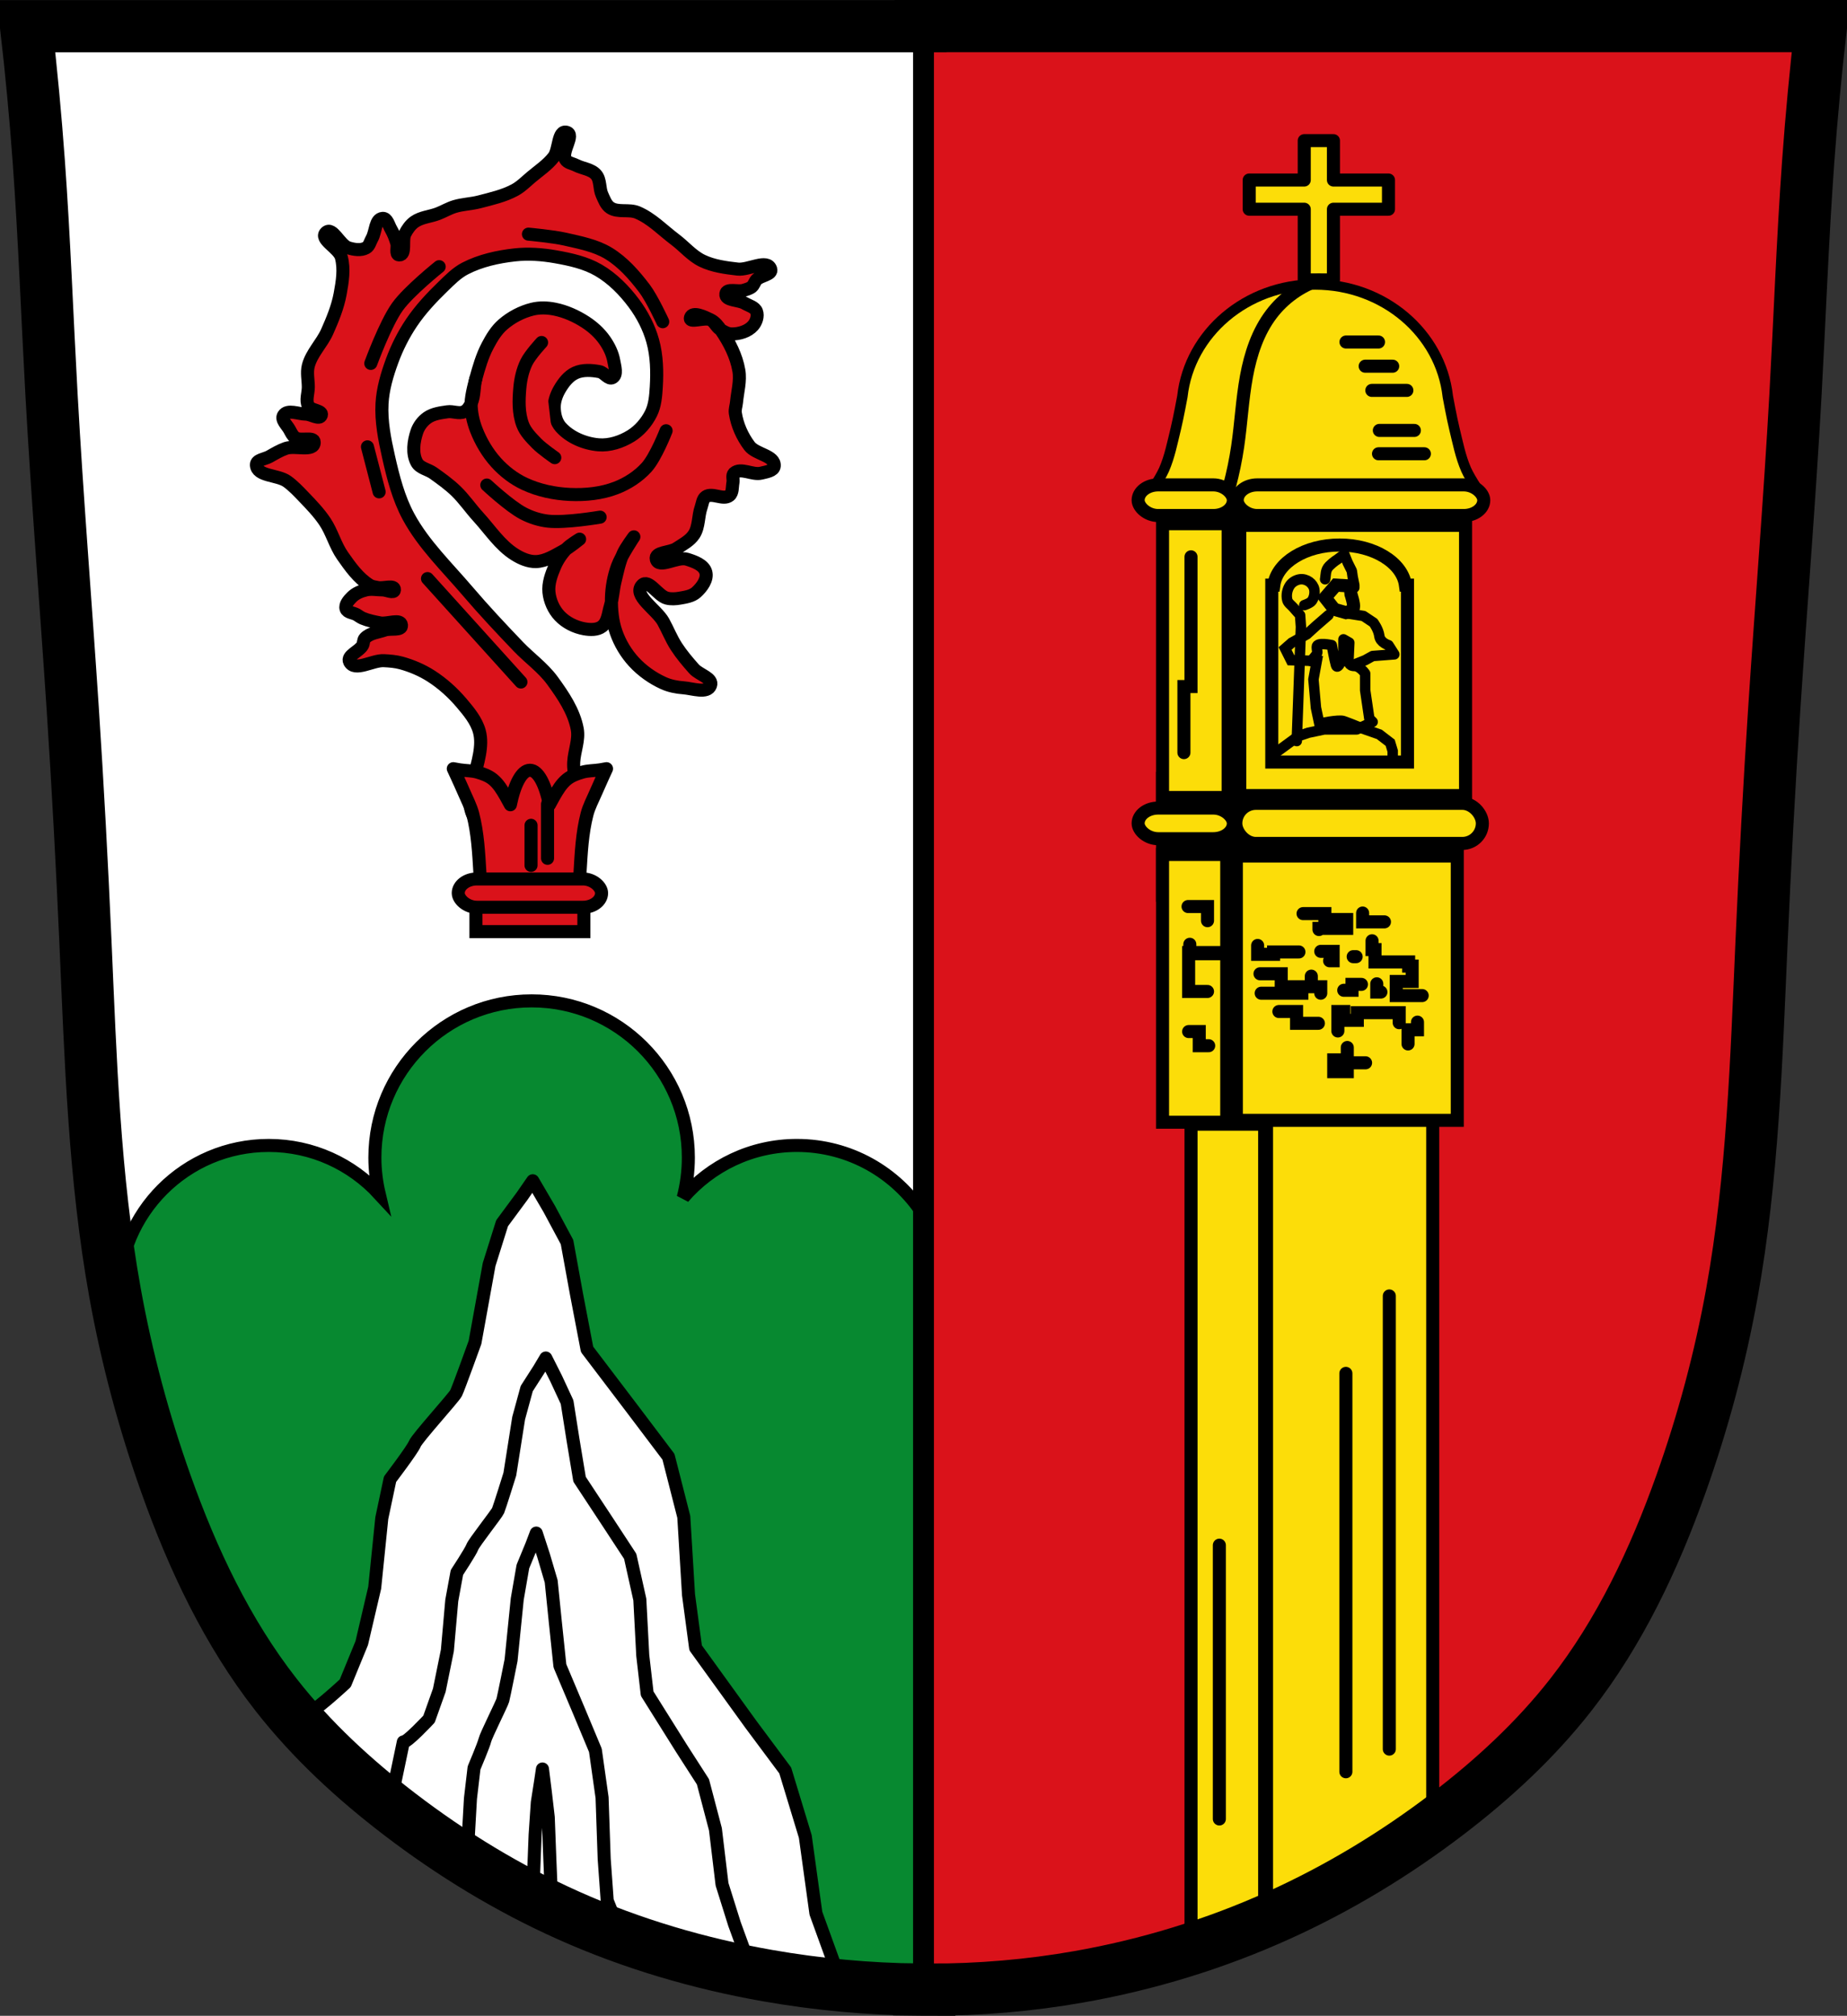 <?xml version="1.0" encoding="UTF-8" standalone="no"?>
<!-- Created with Inkscape (http://www.inkscape.org/) -->

<svg
   xmlns:dc="http://purl.org/dc/elements/1.1/"
   xmlns:cc="http://creativecommons.org/ns#"
   xmlns:rdf="http://www.w3.org/1999/02/22-rdf-syntax-ns#"
   xmlns:svg="http://www.w3.org/2000/svg"
   xmlns="http://www.w3.org/2000/svg"
   xmlns:sodipodi="http://sodipodi.sourceforge.net/DTD/sodipodi-0.dtd"
   xmlns:inkscape="http://www.inkscape.org/namespaces/inkscape"
   width="707.777"
   height="772.541"
   id="svg7955"
   version="1.1"
   inkscape:version="0.92.5 (2060ec1f9f, 2020-04-08)"
   sodipodi:docname="Wappen_Böhmfeld.svg">
  <rect width="100%" height="100%" fill="#333333" stroke="none"/>
  <defs
     id="defs7957">
    <inkscape:path-effect
       effect="spiro"
       id="path-effect2813"
       is_visible="true" />
    <inkscape:path-effect
       effect="spiro"
       id="path-effect2792"
       is_visible="true" />
    <inkscape:path-effect
       is_visible="true"
       id="path-effect3875"
       effect="spiro" />
    <inkscape:path-effect
       is_visible="true"
       id="path-effect3875-7"
       effect="spiro" />
    <inkscape:path-effect
       is_visible="true"
       id="path-effect3904"
       effect="spiro" />
  </defs>
  <sodipodi:namedview
     id="base"
     pagecolor="#ffffff"
     bordercolor="#666666"
     borderopacity="1.0"
     inkscape:pageopacity="0.0"
     inkscape:pageshadow="2"
     inkscape:zoom="1.026481"
     inkscape:cx="380.67923"
     inkscape:cy="386.27029"
     inkscape:document-units="px"
     inkscape:current-layer="layer1"
     showgrid="false"
     inkscape:window-width="1920"
     inkscape:window-height="1046"
     inkscape:window-x="-11"
     inkscape:window-y="-11"
     inkscape:window-maximized="1"
     inkscape:snap-midpoints="true"
     inkscape:snap-smooth-nodes="true"
     inkscape:object-nodes="true"
     fit-margin-top="0"
     fit-margin-left="0"
     fit-margin-right="0"
     fit-margin-bottom="0"
     inkscape:snap-nodes="true"
     inkscape:object-paths="true" />
  <g
     inkscape:label="Ebene 1"
     inkscape:groupmode="layer"
     id="layer1"
     transform="translate(-18.159,-82.148)">
    <path
       style="fill:#da121a;stroke:#000000;stroke-width:1px;stroke-linecap:butt;stroke-linejoin:miter;stroke-opacity:1;fill-opacity:1"
       d="m 28.976,91.124 685.212,2.679 -13.396,255.866 -10.047,170.801 -18.085,111.188 -30.141,72.339 -46.217,57.603 -77.028,52.245 -83.726,27.462 -81.716,4.019 L 274.794,828.581 213.172,803.798 153.56,763.61 108.013,712.035 77.871,632.998 56.438,531.857 49.74,416.65 37.683,204.321 z"
       id="path3067"
       inkscape:connector-curvature="0" />
    <path
       style="fill:none;stroke:#000000;stroke-width:5;stroke-linecap:butt;stroke-linejoin:miter;stroke-opacity:1;stroke-miterlimit:4;stroke-dasharray:none"
       d="m 463.65,377.917 v 49.832"
       id="path2765"
       inkscape:connector-curvature="0" />
    <path
       style="fill:#ffffff;stroke:#000000;stroke-width:1px;stroke-linecap:butt;stroke-linejoin:miter;stroke-opacity:1"
       d="m 372.356,97.57 -0.904,744.261 -44.751,-2.26 -11.527,-1.017 -50.288,-9.719 L 220.815,809.059 188.382,790.752 163.52,770.863 143.97,755.494 123.516,732.554 95.83,685.543 81.478,659.438 77.522,639.662 66.787,596.72 58.085,555.02 49.949,493.658 47.689,406.869 44.186,344.263 42.151,311.83 40.117,275.555 34.806,190.913 31.19,115.086 26.783,91.129 z"
       id="path88669"
       inkscape:connector-curvature="0" />
    <path
       style="fill:#078930;fill-opacity:1;stroke:#000000;stroke-width:5;stroke-linecap:round;stroke-miterlimit:4;stroke-opacity:1;stroke-dasharray:none"
       d="m 221.875,465.719 c -33.172,0 -60.062,26.89 -60.062,60.062 0,4.794 0.595,9.468 1.656,13.938 C 152.953,528.294 137.878,521.125 121.125,521.125 c -31.783,0 -57.562,25.748 -57.562,57.531 0,1.434 0.053,2.843 0.156,4.25 l 5.188,20 c 1.113,2.388 2.397,4.678 3.812,6.875 -0.483,0.373 -1.032,0.776 -1.688,1.281 l 3.094,11.875 19,60.125 35.25,53.781 33.906,34.344 43.844,31.219 22.156,11.281 54.688,18.531 63.75,14.031 24.688,-1.719 0.812,-194.906 0.156,-43.469 -0.531,-58.75 C 361.593,531.594 343.786,521.125 323.531,521.125 c -17.412,0 -33.011,7.746 -43.562,19.969 1.283,-4.884 1.969,-10.026 1.969,-15.312 0,-33.172 -26.89,-60.062 -60.062,-60.062 z m 190.406,376.469 -2.625,0.25 2.594,-0.125 c 0.014,-0.041 0.017,-0.084 0.031,-0.125 z"
       id="path91476"
       inkscape:connector-curvature="0" />
    <path
       style="fill:none;stroke:#000000;stroke-width:8;stroke-linecap:butt;stroke-linejoin:miter;stroke-miterlimit:4;stroke-opacity:1;stroke-dasharray:none"
       d="m 372.047,87.843 0,755.259"
       id="path3069"
       inkscape:connector-curvature="0" />
    <path
       style="fill:#ffffff;fill-opacity:1;stroke:#000000;stroke-width:5;stroke-linecap:round;stroke-linejoin:round;stroke-miterlimit:4;stroke-opacity:1;stroke-dasharray:none"
       d="m 222.312,534.656 -4.062,5.875 -7.688,10.406 -4.969,15.812 -5.406,29.844 c 0,0 -6.346,17.629 -7.25,19.438 -0.904,1.808 -14.908,17.177 -15.812,19.438 -0.904,2.26 -9.5,13.562 -9.5,13.562 l -3.156,14.906 -2.719,26.656 -4.969,21.25 -6.312,15.375 c 0,0 -13.584,12.671 -15.844,12.219 l -0.844,3.469 6.656,7.75 46.188,38.062 48.031,29 60.719,18.094 44.625,4.344 -1.5,-3.562 -7.688,-21.219 -4.062,-29.406 -7.688,-25.312 -13.125,-17.625 -21.219,-29.375 L 282,693.312 l -1.812,-29.844 -5.875,-23.031 -14,-18.531 -17.188,-22.625 -4.062,-21.219 -3.625,-19.906 L 228.656,545.5 222.312,534.656 z"
       id="path91517"
       inkscape:connector-curvature="0" />
    <path
       style="fill:#ffffff;fill-opacity:1;stroke:#000000;stroke-width:5;stroke-linecap:round;stroke-linejoin:round;stroke-miterlimit:4;stroke-opacity:1;stroke-dasharray:none"
       d="m 227.312,602.594 -2.531,4.25 -4.781,7.469 -3.094,11.344 -3.375,21.438 c 0,0 -3.937,12.67 -4.5,13.969 -0.563,1.299 -9.312,12.345 -9.875,13.969 -0.563,1.624 -5.906,9.75 -5.906,9.75 l -1.969,10.719 -1.688,19.156 -3.094,15.25 -3.938,11.062 c 0,0 -8.437,9.075 -9.844,8.75 l -3.938,18.844 c 0,0 -0.238,2.685 -0.438,5.094 l 18.281,15.062 48.031,29 60.719,18.094 10.562,1.031 -6.312,-17.312 -4.781,-15.25 L 292.312,783.188 287.531,765 279.375,752.312 l -13.219,-21.094 -1.688,-14.625 -1.125,-21.438 -3.688,-16.562 -8.719,-13.312 -10.688,-16.219 -2.531,-15.281 -2.25,-14.281 -4.219,-9.094 -3.938,-7.812 z"
       id="path91517-2"
       inkscape:connector-curvature="0" />
    <path
       style="fill:#ffffff;fill-opacity:1;stroke:#000000;stroke-width:5;stroke-linecap:round;stroke-linejoin:round;stroke-miterlimit:4;stroke-opacity:1;stroke-dasharray:none"
       d="m 223.656,669.688 -1.75,4.625 -3.375,8.188 -2.156,12.438 -2.375,23.469 c 0,0 -2.762,13.889 -3.156,15.312 -0.394,1.423 -6.481,13.534 -6.875,15.312 -0.394,1.779 -4.156,10.656 -4.156,10.656 l -1.375,11.75 -1.188,20.969 -0.312,2.531 37.719,22.781 21.656,6.438 -5.469,-13.594 -1.156,-16 -0.812,-23.5 -2.562,-18.125 -6.094,-14.594 -7.5,-17.781 -1.75,-16.719 -1.594,-15.656 -2.938,-9.969 -2.781,-8.531 z"
       id="path91517-2-0"
       inkscape:connector-curvature="0" />
    <path
       style="fill:#ffffff;fill-opacity:1;stroke:#000000;stroke-width:5;stroke-linecap:round;stroke-linejoin:round;stroke-miterlimit:4;stroke-opacity:1;stroke-dasharray:none"
       d="m 226.031,760.094 -0.688,4.625 -1.281,8.188 -0.844,12.438 -0.906,23.469 c 0,0 -0.107,1.14 -0.125,1.375 l 8,4.844 -0.656,-4.062 -0.688,-16.719 -0.594,-15.656 -1.156,-9.969 -1.062,-8.531 z"
       id="path91517-2-0-5"
       inkscape:connector-curvature="0" />
    <path
       style="fill:#da121a;fill-opacity:1;stroke:#000000;stroke-width:5;stroke-linecap:round;stroke-linejoin:round;stroke-miterlimit:4;stroke-dasharray:none;stroke-opacity:1"
       d="m 200.947,396.817 c -7.715,-8.467 3.917,-23.302 0.904,-34.354 -1.122,-4.114 -4.025,-7.594 -6.78,-10.849 -3.38,-3.992 -7.347,-7.577 -11.753,-10.397 -3.466,-2.219 -7.338,-3.861 -11.301,-4.972 -2.195,-0.616 -4.503,-0.792 -6.78,-0.904 -4.367,-0.214 -11.13,4.351 -13.109,0.452 -1.214,-2.392 3.701,-3.966 4.972,-6.328 0.452,-0.839 0.254,-2.016 0.904,-2.712 1.89,-2.025 5.068,-2.255 7.684,-3.164 2.072,-0.72 6.512,0.378 6.328,-1.808 -0.228,-2.719 -5.455,-0.4 -8.136,-0.904 -2.299,-0.432 -4.626,-0.896 -6.78,-1.808 -0.809,-0.343 -1.499,-0.917 -2.26,-1.356 -1.343,-0.776 -3.61,-0.778 -4.068,-2.26 -0.498,-1.609 1.069,-3.329 2.26,-4.52 1.429,-1.429 3.457,-2.248 5.424,-2.712 2.053,-0.485 4.219,0 6.328,0 1.507,0 4.413,1.503 4.52,0 0.151,-2.126 -4.244,-0.46 -6.328,-0.904 -1.073,-0.229 -2.231,-0.328 -3.164,-0.904 -4.357,-2.687 -7.462,-7.107 -10.397,-11.301 -2.82,-4.031 -4.031,-9.029 -6.78,-13.109 -2.329,-3.456 -5.249,-6.488 -8.136,-9.493 -1.995,-2.076 -3.987,-4.201 -6.328,-5.876 -3.618,-2.589 -11.591,-1.882 -11.753,-6.328 -0.072,-1.963 3.263,-2.196 4.972,-3.164 2.052,-1.162 4.101,-2.39 6.328,-3.164 3.489,-1.213 10.776,1.433 10.849,-2.26 0.049,-2.485 -5.178,-0.41 -7.232,-1.808 -1.071,-0.729 -1.63,-2.031 -2.26,-3.164 -0.952,-1.712 -3.304,-3.767 -2.26,-5.424 1.527,-2.426 5.722,-0.487 8.588,-0.452 1.964,0.024 5.198,2.296 5.876,0.452 0.708,-1.923 -4.042,-1.79 -4.972,-3.616 -1.094,-2.148 0,-4.822 0,-7.232 0,-2.712 -0.676,-5.51 0,-8.136 1.245,-4.833 5.208,-8.547 7.232,-13.109 2.068,-4.66 4.051,-9.45 4.972,-14.465 0.844,-4.596 1.658,-9.498 0.452,-14.013 -0.96,-3.595 -8.567,-6.922 -5.876,-9.493 2.508,-2.396 5.275,4.851 8.588,5.876 2.159,0.668 4.804,1.096 6.78,0 1.243,-0.689 1.55,-2.385 2.26,-3.616 1.447,-2.511 1.181,-7.432 4.068,-7.684 1.711,-0.149 2.299,2.584 3.164,4.068 0.987,1.692 1.689,3.551 2.26,5.424 0.448,1.47 -0.632,4.464 0.904,4.52 2.813,0.103 0.978,-5.63 2.26,-8.136 0.879,-1.718 2.042,-3.405 3.616,-4.52 2.605,-1.846 6.065,-2.007 9.041,-3.164 2.139,-0.832 4.134,-2.041 6.328,-2.712 3.08,-0.941 6.376,-0.996 9.493,-1.808 4.611,-1.202 9.365,-2.262 13.561,-4.52 2.362,-1.272 4.273,-3.248 6.328,-4.972 2.943,-2.469 6.228,-4.654 8.588,-7.684 2.195,-2.818 1.523,-10.421 4.972,-9.493 3.35,0.902 -2.146,7.369 -0.452,10.397 0.757,1.354 2.688,1.553 4.068,2.26 2.519,1.291 5.842,1.467 7.684,3.616 1.737,2.027 1.156,5.254 2.26,7.684 0.813,1.789 1.53,3.882 3.164,4.972 2.927,1.952 7.154,0.446 10.397,1.808 5.474,2.3 9.715,6.833 14.465,10.397 3.52,2.641 6.428,6.236 10.397,8.136 4.186,2.005 8.95,2.633 13.561,3.164 4.191,0.482 11.323,-4.002 12.657,0 0.715,2.144 -3.871,2.426 -5.424,4.068 -0.747,0.789 -0.973,2.017 -1.808,2.712 -0.882,0.734 -2.068,1.016 -3.164,1.356 -2.201,0.684 -6.474,-0.928 -6.78,1.356 -0.358,2.672 4.917,2.237 7.232,3.616 1.58,0.941 3.877,1.441 4.52,3.164 0.652,1.746 -0.124,4.026 -1.356,5.424 -1.924,2.183 -5.226,3.178 -8.136,3.164 -1.623,-0.008 -3.165,-0.915 -4.52,-1.808 -1.423,-0.938 -2.082,-2.873 -3.616,-3.616 -2.321,-1.125 -8.503,1.542 -7.684,-0.904 0.819,-2.446 5.363,-0.221 7.684,0.904 1.726,0.836 2.985,2.486 4.068,4.068 3.164,4.62 5.829,9.851 6.78,15.369 0.693,4.02 -0.528,8.143 -0.904,12.205 -0.126,1.359 -0.652,2.719 -0.452,4.068 0.673,4.54 2.655,8.996 5.424,12.657 2.456,3.247 9.861,3.63 9.493,7.684 -0.171,1.88 -3.143,2.246 -4.972,2.712 -3.358,0.856 -7.799,-2.293 -10.397,0 -0.911,0.804 -0.216,2.425 -0.452,3.616 -0.333,1.685 -0.017,3.896 -1.356,4.972 -2.351,1.891 -6.552,-1.255 -9.041,0.452 -1.224,0.839 -1.318,2.668 -1.808,4.068 -1.183,3.38 -0.763,7.392 -2.712,10.397 -1.576,2.428 -4.361,3.836 -6.78,5.424 -2.423,1.59 -8.383,1.255 -7.684,4.068 0.944,3.802 8.011,-1.162 11.753,0 2.794,0.868 6.468,2.148 7.232,4.972 0.74,2.733 -1.52,5.782 -3.616,7.684 -1.659,1.505 -4.121,1.878 -6.328,2.26 -1.633,0.283 -3.363,0.396 -4.972,0 -3.469,-0.853 -7.022,-7.552 -9.493,-4.972 -3.735,3.902 5.527,9.284 8.136,14.013 1.726,3.127 3.029,6.496 4.972,9.493 1.985,3.06 4.357,5.863 6.78,8.588 1.982,2.229 7.349,3.525 6.328,6.328 -1.191,3.269 -6.927,1.155 -10.397,0.904 -2.625,-0.19 -5.29,-0.717 -7.684,-1.808 -4.224,-1.925 -8.159,-4.72 -11.301,-8.136 -2.974,-3.233 -5.321,-7.157 -6.78,-11.301 -1.466,-4.16 -1.91,-8.699 -1.808,-13.109 0.095,-4.136 0.854,-8.314 2.26,-12.205 1.467,-4.06 6.328,-11.301 6.328,-11.301 0,0 -3.028,4.046 -4.068,6.328 -1.562,3.428 -2.283,7.186 -3.164,10.849 -0.753,3.132 -0.889,6.405 -1.808,9.493 -0.791,2.655 -0.97,5.994 -3.164,7.684 -1.806,1.391 -4.535,1.301 -6.78,0.904 -3.517,-0.622 -7.043,-2.372 -9.493,-4.972 -2.266,-2.405 -3.739,-5.752 -4.068,-9.041 -0.338,-3.383 0.918,-6.821 2.26,-9.945 1.072,-2.496 2.639,-4.821 4.52,-6.78 1.419,-1.478 4.972,-3.616 4.972,-3.616 0,0 -4.049,3.285 -6.328,4.52 -3.272,1.773 -6.676,3.973 -10.397,4.068 -2.858,0.073 -5.717,-1.19 -8.136,-2.712 -5.682,-3.574 -9.482,-9.512 -14.013,-14.465 -2.956,-3.232 -5.424,-6.916 -8.588,-9.945 -2.635,-2.522 -5.62,-4.662 -8.588,-6.78 -2.041,-1.457 -5.127,-1.867 -6.328,-4.068 -1.877,-3.438 -1.239,-8.036 0,-11.753 0.715,-2.144 2.211,-4.136 4.068,-5.424 2.194,-1.522 5.042,-1.88 7.684,-2.26 2.088,-0.301 4.412,0.881 6.328,0 1.262,-0.58 2.11,-1.912 2.712,-3.164 1.396,-2.903 0.963,-6.384 1.808,-9.493 1.176,-4.323 2.435,-8.692 4.52,-12.657 1.558,-2.961 3.344,-5.95 5.876,-8.136 3.213,-2.775 7.176,-4.868 11.301,-5.876 2.781,-0.68 5.783,-0.569 8.588,0 4.169,0.846 8.187,2.653 11.753,4.972 2.77,1.802 5.318,4.087 7.232,6.78 1.719,2.419 3.104,5.213 3.616,8.136 0.365,2.083 1.366,5.248 -0.452,6.328 -1.565,0.93 -3.184,-1.918 -4.972,-2.26 -3.037,-0.581 -6.451,-0.826 -9.267,0.452 -2.668,1.211 -4.634,3.792 -6.102,6.328 -1.219,2.105 -2.082,4.575 -2.034,7.006 0.051,2.62 0.744,5.501 2.486,7.458 3.54,3.978 9.159,6.323 14.465,6.78 4.279,0.369 8.777,-1.132 12.431,-3.39 3.268,-2.02 5.966,-5.153 7.684,-8.588 1.546,-3.092 1.826,-6.72 2.034,-10.171 0.355,-5.883 0.217,-11.949 -1.356,-17.629 -1.439,-5.195 -4.006,-10.147 -7.232,-14.465 -3.701,-4.953 -8.218,-9.545 -13.561,-12.657 -4.969,-2.894 -10.798,-4.16 -16.46,-5.16 -5.137,-0.907 -10.449,-1.293 -15.634,-0.717 -6.521,0.725 -13.153,2.193 -18.985,5.198 -3.284,1.692 -5.936,4.435 -8.588,7.006 -4.371,4.237 -8.579,8.737 -11.979,13.787 -3.067,4.556 -5.571,9.533 -7.458,14.691 -1.915,5.234 -3.535,10.708 -3.842,16.273 -0.376,6.82 0.984,13.677 2.486,20.341 1.781,7.902 3.827,15.931 7.684,23.053 5.771,10.657 14.739,19.255 22.601,28.478 6.227,7.305 12.802,14.309 19.437,21.245 4.271,4.466 9.471,8.113 13.109,13.109 4.086,5.611 8.227,11.708 9.493,18.533 0.773,4.172 -1.13,8.42 -1.356,12.657 -0.53,9.93 7.893,23.785 0,29.834 -6.44,4.936 -15.501,-4.997 -23.505,-6.328 -4.469,-0.743 -10.51,2.445 -13.561,-0.904 z"
       id="path91621"
       inkscape:connector-curvature="0"
       sodipodi:nodetypes="aaaaaaaaaaaaaaaaaaaaaaaaaaaaaaaaaaaaaaaaaaaaaaaaaaaaaaaaaaaaaaaaaaaaaaaaaaaaaaaaaaaaaaaaaaaaaaaaaaaaaaaaaaaaaacaaaaaaaaacaaaaaaaaaaaaaaaaaaaaaaaaaaaaaaaaaaaaaaaaaaaaaaaaaa" />
    <path
       inkscape:connector-curvature="0"
       style="fill:#da121a;fill-opacity:1;stroke:#000000;stroke-width:5;stroke-linecap:round;stroke-linejoin:round;stroke-miterlimit:4;stroke-dasharray:none;stroke-dashoffset:0;stroke-opacity:1"
       d="m 191.864,376.742 c 0,0 2.795,5.993 4.094,9.031 1.182,2.766 2.622,5.463 3.375,8.375 1.88,7.274 2.266,14.876 2.719,22.375 0.182,3.008 -1.259,6.293 0,9.031 0.871,1.893 2.743,3.503 4.75,4.062 2.649,0.738 6.348,0.754 8.125,-1.344 0.06,-0.07 0.101,-0.147 0.156,-0.219 1.604,4.997 3.771,8.094 6.156,8.094 2.385,0 4.521,-3.098 6.125,-8.094 0.055,0.072 0.097,0.148 0.156,0.219 1.777,2.098 5.508,2.082 8.156,1.344 2.007,-0.559 3.879,-2.169 4.75,-4.062 1.259,-2.738 -0.182,-6.023 0,-9.031 0.453,-7.499 0.808,-15.101 2.688,-22.375 0.753,-2.912 2.224,-5.609 3.406,-8.375 1.299,-3.039 4.062,-9.031 4.062,-9.031 0,0 -1.668,0.306 -2.5,0.438 -2.252,0.355 -4.591,0.271 -6.781,0.906 -2.072,0.601 -4.194,1.367 -5.875,2.719 -2.137,1.718 -3.602,4.185 -4.969,6.562 -0.601,1.046 -1.184,2.104 -1.75,3.188 -1.601,-7.961 -4.347,-13.219 -7.469,-13.219 -3.122,0 -5.899,5.258 -7.5,13.219 -0.566,-1.083 -1.149,-2.142 -1.75,-3.188 -1.367,-2.377 -2.831,-4.844 -4.969,-6.562 -1.681,-1.352 -3.803,-2.117 -5.875,-2.719 -2.19,-0.636 -4.529,-0.552 -6.781,-0.906 -0.832,-0.131 -2.5,-0.438 -2.5,-0.438 z"
       id="path91623" />
    <rect
       style="fill:#da121a;fill-opacity:1;stroke:#000000;stroke-width:5;stroke-linecap:round;stroke-linejoin:miter;stroke-miterlimit:4;stroke-dasharray:none;stroke-dashoffset:0;stroke-opacity:1"
       id="rect91681-7"
       width="41.36"
       height="10.849"
       x="200.543"
       y="428.325" />
    <rect
       style="fill:#da121a;fill-opacity:1;stroke:#000000;stroke-width:5;stroke-linecap:round;stroke-linejoin:round;stroke-miterlimit:4;stroke-dasharray:none;stroke-dashoffset:0;stroke-opacity:1"
       id="rect91681"
       width="54.921"
       height="10.849"
       x="193.763"
       y="418.997"
       rx="7.167"
       ry="7.167" />
    <path
       style="fill:#da121a;fill-opacity:1;stroke:#000000;stroke-width:5;stroke-linecap:round;stroke-linejoin:miter;stroke-miterlimit:4;stroke-dasharray:none;stroke-opacity:1"
       d="m 227.981,390.293 v 20.793"
       id="path91708"
       inkscape:connector-curvature="0" />
    <path
       style="fill:#da121a;fill-opacity:1;stroke:#000000;stroke-width:5;stroke-linecap:round;stroke-linejoin:miter;stroke-miterlimit:4;stroke-dasharray:none;stroke-opacity:1"
       d="M 221.652,413.799 V 398.43"
       id="path91710"
       inkscape:connector-curvature="0" />
    <path
       style="fill:#da121a;fill-opacity:1;stroke:#000000;stroke-width:5;stroke-linecap:round;stroke-linejoin:miter;stroke-miterlimit:4;stroke-dasharray:none;stroke-opacity:1"
       d="m 181.981,303.889 35.799,39.634"
       id="path91712"
       inkscape:connector-curvature="0" />
    <path
       style="fill:#da121a;fill-opacity:1;stroke:#000000;stroke-width:5;stroke-linecap:round;stroke-linejoin:miter;stroke-miterlimit:4;stroke-dasharray:none;stroke-opacity:1"
       d="m 163.442,270.647 -4.475,-17.26"
       id="path91714"
       inkscape:connector-curvature="0" />
    <path
       style="fill:#da121a;fill-opacity:1;stroke:#000000;stroke-width:5;stroke-linecap:round;stroke-linejoin:miter;stroke-miterlimit:4;stroke-dasharray:none;stroke-opacity:1"
       d="m 160.246,221.424 c 0,0 5.557,-15.231 10.228,-21.735 4.308,-5.998 15.982,-15.342 15.982,-15.342"
       id="path91716"
       inkscape:connector-curvature="0"
       sodipodi:nodetypes="cac" />
    <path
       style="fill:none;fill-opacity:1;stroke:#000000;stroke-width:5;stroke-linecap:round;stroke-linejoin:miter;stroke-miterlimit:4;stroke-dasharray:none;stroke-opacity:1"
       d="m 220.656,171.881 c 0,0 9.453,0.859 14.064,1.918 5.681,1.305 11.636,2.413 16.621,5.434 5.477,3.319 9.868,8.326 13.744,13.424 2.944,3.872 7.032,12.785 7.032,12.785"
       id="path91718"
       inkscape:connector-curvature="0"
       sodipodi:nodetypes="caaac" />
    <path
       style="fill:none;fill-opacity:1;stroke:#000000;stroke-width:5;stroke-linecap:round;stroke-linejoin:miter;stroke-miterlimit:4;stroke-dasharray:none;stroke-opacity:1"
       d="m 200.495,227.307 c 0,0 -1.815,6.271 -1.808,9.493 0.008,3.388 0.724,6.816 1.946,9.976 1.781,4.603 4.369,9 7.684,12.657 3.036,3.349 6.752,6.225 10.849,8.136 5.399,2.519 11.452,3.802 17.403,4.068 5.929,0.266 12.088,-0.361 17.629,-2.486 4.409,-1.691 8.59,-4.403 11.753,-7.91 3.543,-3.93 7.458,-14.013 7.458,-14.013"
       id="path91720"
       inkscape:connector-curvature="0"
       sodipodi:nodetypes="caaaaaaac" />
    <path
       style="fill:#da121a;fill-opacity:1;stroke:#000000;stroke-width:5;stroke-linecap:round;stroke-linejoin:miter;stroke-miterlimit:4;stroke-dasharray:none;stroke-opacity:1"
       d="m 204.703,268.035 c 0,0 8.711,8.123 13.925,10.854 2.951,1.546 6.229,2.606 9.539,2.982 6.628,0.753 19.954,-1.535 19.954,-1.535"
       id="path91722"
       inkscape:connector-curvature="0"
       sodipodi:nodetypes="caac" />
    <path
       style="fill:#da121a;fill-opacity:1;stroke:#000000;stroke-width:5;stroke-linecap:round;stroke-linejoin:miter;stroke-miterlimit:4;stroke-dasharray:none;stroke-opacity:1"
       d="m 225.688,213.401 c 0,0 -4.397,4.734 -5.789,7.598 -1.47,3.026 -2.236,6.418 -2.533,9.769 -0.417,4.699 -0.577,9.696 1.085,14.111 1.063,2.822 3.322,5.078 5.427,7.236 2.039,2.09 6.874,5.427 6.874,5.427"
       id="path91724"
       inkscape:connector-curvature="0"
       sodipodi:nodetypes="caaaac" />
    <rect
       style="fill:#000000;fill-opacity:1;fill-rule:nonzero;stroke:#000000;stroke-width:5;stroke-linecap:round;stroke-linejoin:round;stroke-miterlimit:4;stroke-opacity:1;stroke-dasharray:none;stroke-dashoffset:0"
       id="rect91955"
       width="41.552"
       height="57.534"
       x="475.13"
       y="248.855" />
    <path
       style="fill:#fcdd09;fill-opacity:1;fill-rule:nonzero;stroke:#000000;stroke-width:4;stroke-linecap:round;stroke-linejoin:round;stroke-miterlimit:4;stroke-dasharray:none;stroke-dashoffset:0;stroke-opacity:1"
       d="M 503.947 109.023 C 477.549 109.023 455.83 127.765 453.104 151.836 L 453.104 151.867 C 453.096 151.93 453.079 151.992 453.072 152.055 C 453.072 152.055 451.565 160.257 450.572 164.305 C 449.278 169.578 448.244 174.984 446.072 179.961 C 444.428 183.73 439.697 190.523 439.697 190.523 L 443.541 189.898 C 443.541 189.898 463.654 194.367 465.572 194.367 C 465.728 194.367 470.97 194.422 472.041 194.43 C 480.788 200.985 491.878 204.898 503.947 204.898 C 516.016 204.898 527.107 200.985 535.854 194.43 C 536.924 194.422 542.167 194.367 542.322 194.367 C 544.24 194.367 564.354 189.898 564.354 189.898 L 568.197 190.523 C 568.197 190.523 563.467 183.73 561.822 179.961 C 559.651 174.984 558.616 169.578 557.322 164.305 C 556.329 160.257 554.822 152.055 554.822 152.055 C 554.815 151.992 554.798 151.93 554.791 151.867 L 554.791 151.836 C 552.064 127.765 530.346 109.023 503.947 109.023 z "
       transform="translate(18.159,82.148)"
       id="path91915" />
    <path
       style="fill:#fcdd09;fill-opacity:1;fill-rule:nonzero;stroke:#000000;stroke-width:5;stroke-linecap:round;stroke-linejoin:miter;stroke-miterlimit:4;stroke-opacity:1;stroke-dasharray:none;stroke-dashoffset:0"
       d="m 503.5,504.281 0,315.844 53.562,-28.375 10.125,-9.25 0,-278.219 -63.688,0 z"
       id="rect91742"
       inkscape:connector-curvature="0" />
    <path
       style="fill:#fcdd09;fill-opacity:1;stroke:#000000;stroke-width:5;stroke-linecap:round;stroke-linejoin:miter;stroke-miterlimit:4;stroke-opacity:1;stroke-dasharray:none;stroke-dashoffset:0"
       d="m 474.562,512.969 0,318.125 c 1.411,-0.505 2.392,-1.015 2.781,-1.469 1.745,-2.036 14.817,-6.569 25.438,-10.031 l 0,-306.625 -28.219,0 z"
       id="rect91744"
       inkscape:connector-curvature="0" />
    <path
       style="fill:#9d5333;fill-opacity:1;stroke:#000000;stroke-width:5;stroke-linecap:round;stroke-linejoin:miter;stroke-miterlimit:4;stroke-opacity:1;stroke-dasharray:none"
       d="m 533.904,608.473 0,152.685"
       id="path91746"
       inkscape:connector-curvature="0" />
    <path
       style="fill:#9d5333;fill-opacity:1;stroke:#000000;stroke-width:5;stroke-linecap:round;stroke-linejoin:miter;stroke-miterlimit:4;stroke-opacity:1;stroke-dasharray:none"
       d="m 550.547,578.804 0,173.671"
       id="path91748"
       inkscape:connector-curvature="0" />
    <path
       style="fill:#9d5333;fill-opacity:1;stroke:#000000;stroke-width:5;stroke-linecap:round;stroke-linejoin:miter;stroke-miterlimit:4;stroke-opacity:1;stroke-dasharray:none"
       d="m 485.421,674.323 0,104.926"
       id="path91750"
       inkscape:connector-curvature="0" />
    <rect
       style="fill:#000000;fill-opacity:1;fill-rule:nonzero;stroke:#000000;stroke-width:5;stroke-linecap:round;stroke-linejoin:round;stroke-miterlimit:4;stroke-opacity:1;stroke-dasharray:none;stroke-dashoffset:0"
       id="rect91953"
       width="44.748"
       height="65.205"
       x="471.933"
       y="374.15" />
    <rect
       style="fill:#fcdd09;fill-opacity:1;stroke:#000000;stroke-width:5;stroke-linecap:round;stroke-linejoin:miter;stroke-miterlimit:4;stroke-opacity:1;stroke-dasharray:none;stroke-dashoffset:0"
       id="rect91752"
       width="84.664"
       height="101.308"
       x="491.933"
       y="410.199" />
    <rect
       style="fill:#fcdd09;fill-opacity:1;stroke:#000000;stroke-width:5;stroke-linecap:round;stroke-linejoin:miter;stroke-miterlimit:4;stroke-dasharray:none;stroke-dashoffset:0;stroke-opacity:1"
       id="rect91754"
       width="24.603"
       height="102.604"
       x="463.65"
       y="409.626" />
    <path
       style="fill:none;fill-opacity:1;stroke:#000000;stroke-width:5;stroke-linecap:round;stroke-linejoin:miter;stroke-miterlimit:4;stroke-opacity:1;stroke-dasharray:none"
       d="m 500.091,444.484 0,3.39 6.102,0 0,-0.904 9.719,0"
       id="path91765"
       inkscape:connector-curvature="0" />
    <path
       style="fill:none;fill-opacity:1;stroke:#000000;stroke-width:5;stroke-linecap:round;stroke-linejoin:miter;stroke-miterlimit:4;stroke-opacity:1;stroke-dasharray:none"
       d="m 543.938,442.676 0,3.39 1.13,0 0,4.746 12.883,0 0,1.582 1.356,0 0,5.876 -6.102,0 0,5.424 9.945,0"
       id="path91767"
       inkscape:connector-curvature="0" />
    <path
       style="fill:none;fill-opacity:1;stroke:#000000;stroke-width:5;stroke-linecap:round;stroke-linejoin:miter;stroke-miterlimit:4;stroke-opacity:1;stroke-dasharray:none"
       d="m 517.494,432.279 8.362,0 0,2.26 8.362,0 0,3.39 -10.623,0 0,0.452"
       id="path91769"
       inkscape:connector-curvature="0" />
    <path
       style="fill:#9d5333;fill-opacity:1;stroke:#000000;stroke-width:5;stroke-linecap:round;stroke-linejoin:miter;stroke-miterlimit:4;stroke-opacity:1;stroke-dasharray:none"
       d="m 540.322,432.053 0,3.39 2.26,0 0,0 6.102,0"
       id="path91771"
       inkscape:connector-curvature="0" />
    <path
       style="fill:#9d5333;fill-opacity:1;stroke:#000000;stroke-width:5;stroke-linecap:round;stroke-linejoin:miter;stroke-miterlimit:4;stroke-opacity:1;stroke-dasharray:none"
       d="m 524.275,446.744 4.746,0 0,3.616 -1.356,0"
       id="path91773"
       inkscape:connector-curvature="0" />
    <path
       style="fill:#9d5333;fill-opacity:1;stroke:#000000;stroke-width:5;stroke-linecap:round;stroke-linejoin:miter;stroke-miterlimit:4;stroke-opacity:1;stroke-dasharray:none"
       d="m 536.705,448.778 1.13,0"
       id="path91775"
       inkscape:connector-curvature="0" />
    <path
       style="fill:none;fill-opacity:1;stroke:#000000;stroke-width:5;stroke-linecap:round;stroke-linejoin:miter;stroke-miterlimit:4;stroke-opacity:1;stroke-dasharray:none"
       d="m 500.995,455.332 8.136,0 0,4.972 7.91,0 0,2.486 -15.595,0"
       id="path91777"
       inkscape:connector-curvature="0" />
    <path
       style="fill:#9d5333;fill-opacity:1;stroke:#000000;stroke-width:5;stroke-linecap:round;stroke-linejoin:miter;stroke-miterlimit:4;stroke-opacity:1;stroke-dasharray:none"
       d="m 520.659,456.237 0,4.068 3.616,0 0,2.486"
       id="path91779"
       inkscape:connector-curvature="0" />
    <path
       style="fill:#9d5333;fill-opacity:1;stroke:#000000;stroke-width:5;stroke-linecap:round;stroke-linejoin:miter;stroke-miterlimit:4;stroke-opacity:1;stroke-dasharray:none"
       d="m 533.089,461.661 3.164,0 0,-2.26 3.616,0"
       id="path91781"
       inkscape:connector-curvature="0" />
    <path
       style="fill:#9d5333;fill-opacity:1;stroke:#000000;stroke-width:5;stroke-linecap:round;stroke-linejoin:miter;stroke-miterlimit:4;stroke-opacity:1;stroke-dasharray:none"
       d="m 545.746,459.175 0,3.164 1.582,0"
       id="path91783"
       inkscape:connector-curvature="0" />
    <path
       style="fill:none;fill-opacity:1;stroke:#000000;stroke-width:5;stroke-linecap:round;stroke-linejoin:miter;stroke-miterlimit:4;stroke-opacity:1;stroke-dasharray:none"
       d="m 530.829,477.256 0,-7.458 2.26,0 0,3.39 5.198,0 0,-2.938 16.047,0 0,3.842"
       id="path91785"
       inkscape:connector-curvature="0" />
    <path
       style="fill:#9d5333;fill-opacity:1;stroke:#000000;stroke-width:5;stroke-linecap:round;stroke-linejoin:miter;stroke-miterlimit:4;stroke-opacity:1;stroke-dasharray:none"
       d="m 557.725,482.228 0,-5.424 3.616,0 0,-2.938"
       id="path91787"
       inkscape:connector-curvature="0" />
    <path
       style="fill:none;fill-opacity:1;stroke:#000000;stroke-width:5;stroke-linecap:round;stroke-linejoin:miter;stroke-miterlimit:4;stroke-opacity:1;stroke-dasharray:none"
       d="m 541.452,489.46 -9.493,0 0,-1.13 -2.712,0 0,4.52 5.198,0 0,-2.486 0,0 0,-6.78"
       id="path91789"
       inkscape:connector-curvature="0" />
    <path
       style="fill:#9d5333;fill-opacity:1;stroke:#000000;stroke-width:5;stroke-linecap:round;stroke-linejoin:miter;stroke-miterlimit:4;stroke-opacity:1;stroke-dasharray:none"
       d="m 508.228,469.797 6.78,0 0,4.52 8.362,0"
       id="path91791"
       inkscape:connector-curvature="0" />
    <path
       style="fill:none;fill-opacity:1;stroke:#000000;stroke-width:5;stroke-linecap:round;stroke-linejoin:miter;stroke-miterlimit:4;stroke-opacity:1;stroke-dasharray:none"
       d="m 473.422,429.567 7.458,0 0,5.424"
       id="path91793"
       inkscape:connector-curvature="0" />
    <path
       style="fill:none;fill-opacity:1;stroke:#000000;stroke-width:5;stroke-linecap:round;stroke-linejoin:miter;stroke-miterlimit:4;stroke-opacity:1;stroke-dasharray:none"
       d="m 474.1,444.032 0,3.616 9.493,0 0,-0.452 -9.945,0 0,14.917 7.232,0"
       id="path91795"
       inkscape:connector-curvature="0" />
    <path
       style="fill:#9d5333;fill-opacity:1;stroke:#000000;stroke-width:5;stroke-linecap:round;stroke-linejoin:miter;stroke-miterlimit:4;stroke-opacity:1;stroke-dasharray:none"
       d="m 473.648,477.482 4.068,0 0,5.424 3.616,0"
       id="path91797"
       inkscape:connector-curvature="0" />
    <rect
       style="fill:#fcdd09;fill-opacity:1;stroke:#000000;stroke-width:5;stroke-linecap:round;stroke-linejoin:miter;stroke-miterlimit:4;stroke-opacity:1;stroke-dasharray:none;stroke-dashoffset:0"
       id="rect91752-8"
       width="86.531"
       height="103.552"
       x="493.234"
       y="283.491" />
    <rect
       style="fill:#fcdd09;fill-opacity:1;stroke:#000000;stroke-width:5;stroke-linecap:round;stroke-linejoin:miter;stroke-miterlimit:4;stroke-dasharray:none;stroke-dashoffset:0;stroke-opacity:1"
       id="rect91754-1"
       width="25.146"
       height="104.934"
       x="463.65"
       y="282.849" />
    <rect
       style="fill:#fcdd09;fill-opacity:1;fill-rule:nonzero;stroke:#000000;stroke-width:5;stroke-linecap:round;stroke-linejoin:miter;stroke-miterlimit:4;stroke-opacity:1;stroke-dasharray:none;stroke-dashoffset:0"
       id="rect91867"
       width="94.473"
       height="15.369"
       x="491.729"
       y="390.015"
       ry="7.684"
       rx="7.684" />
    <path
       style="fill:#9d5333;fill-opacity:1;stroke:#000000;stroke-width:5;stroke-linecap:round;stroke-linejoin:miter;stroke-miterlimit:4;stroke-opacity:1;stroke-dasharray:none"
       d="m 474.552,295.541 0,49.723 -2.712,0 0,25.313"
       id="path91873"
       inkscape:connector-curvature="0" />
    <path
       inkscape:connector-curvature="0"
       style="fill:#fcdd09;fill-opacity:1;fill-rule:nonzero;stroke:#000000;stroke-width:5;stroke-linecap:round;stroke-linejoin:miter;stroke-miterlimit:4;stroke-opacity:1;stroke-dasharray:none;stroke-dashoffset:0"
       d="m 531.512,291.016 c -13.185,0 -24.03,6.753 -25.219,15.375 l -0.781,0 0,67.812 52,0 0,-67.812 -0.781,0 c -1.189,-8.622 -12.033,-15.375 -25.219,-15.375 z"
       id="path91875" />
    <path
       style="fill:none;fill-opacity:1;stroke:#000000;stroke-width:4;stroke-linecap:round;stroke-linejoin:miter;stroke-miterlimit:4;stroke-opacity:1;stroke-dasharray:none"
       d="m 527.229,317.895 -4.794,4.155 -3.516,3.196 -5.753,3.196 -2.557,2.237 2.237,4.475 9.909,0.32 -1.279,7.032 0.959,10.867 1.279,6.073 c 0,0 7.352,-1.598 9.269,-0.959 1.918,0.639 7.352,2.877 7.352,2.877 l 6.393,2.237 4.155,3.196 0.959,3.196 0,2.237"
       id="path91880"
       inkscape:connector-curvature="0" />
    <path
       style="fill:none;fill-opacity:1;stroke:#000000;stroke-width:4;stroke-linecap:round;stroke-linejoin:round;stroke-miterlimit:4;stroke-opacity:1;stroke-dasharray:none"
       d="m 507.412,370.315 8.31,-6.073 3.836,-1.279 6.073,-1.279 5.114,0 7.351,0 6.073,-2.877 -1.279,-1.279 -1.598,-10.867 0,-6.393 c 0,0 -1.918,-2.877 -4.155,-2.877 -2.237,0 -2.237,-1.918 -2.237,-1.918 l 0.32,-7.032 -2.237,-1.279 c 0,0 0,3.196 0,5.114 0,1.918 -2.237,7.032 -2.877,4.794 -0.639,-2.237 -1.598,-7.671 -1.598,-7.671 0,0 -5.753,-1.279 -5.753,0.639 0,1.918 0.639,1.918 -0.32,3.196 -0.959,1.279 -1.918,2.237 -1.918,2.237"
       id="path91882"
       inkscape:connector-curvature="0" />
    <path
       style="fill:none;fill-opacity:1;stroke:#000000;stroke-width:4;stroke-linecap:round;stroke-linejoin:round;stroke-miterlimit:4;stroke-opacity:1;stroke-dasharray:none"
       d="m 536.499,337.073 4.794,-1.918 2.877,-1.598 8.31,-0.639 -2.237,-3.516 c 0,0 -3.196,-0.959 -3.516,-3.516 -0.32,-2.557 -2.237,-5.114 -2.237,-5.114 l -3.836,-2.557 -6.073,-0.959"
       id="path91884"
       inkscape:connector-curvature="0" />
    <path
       style="fill:none;fill-opacity:1;stroke:#000000;stroke-width:5;stroke-linecap:round;stroke-linejoin:miter;stroke-miterlimit:4;stroke-opacity:1;stroke-dasharray:none"
       d="m 530.106,306.389 -4.155,4.794 3.516,4.475 4.475,1.279 c 0,0 2.557,-0.639 2.877,-1.918 0.32,-1.279 -0.959,-5.114 -0.959,-5.114 l -0.32,-3.196 z"
       id="path91886"
       inkscape:connector-curvature="0" />
    <path
       style="fill:none;fill-opacity:1;stroke:#000000;stroke-width:4;stroke-linecap:round;stroke-linejoin:round;stroke-miterlimit:4;stroke-opacity:1;stroke-dasharray:none"
       d="m 525.951,304.151 c 0.32,-1.598 0,-3.516 1.598,-5.114 1.598,-1.598 3.196,-2.557 3.196,-2.557 l 2.557,-1.918 1.279,3.196 1.598,3.196 0.32,2.237 0.639,3.196 0,0.959"
       id="path91888"
       inkscape:connector-curvature="0" />
    <path
       style="fill:none;fill-opacity:1;stroke:#000000;stroke-width:4;stroke-linecap:round;stroke-linejoin:round;stroke-miterlimit:4;stroke-dasharray:none;stroke-opacity:1"
       d="m 517.96,314.06 c 0,0 2.224,-0.717 2.877,-1.598 0.908,-1.226 1.245,-2.976 0.959,-4.475 -0.216,-1.132 -0.983,-2.203 -1.918,-2.877 -0.985,-0.71 -2.312,-1.117 -3.516,-0.959 -1.467,0.193 -2.981,1.029 -3.836,2.237 -1.116,1.579 -1.552,3.822 -1.083,5.697 0.304,1.218 1.551,1.975 2.362,2.933 0.829,0.979 2.557,2.877 2.557,2.877 l 0.32,4.475 -1.598,43.789"
       id="path91890"
       inkscape:connector-curvature="0"
       sodipodi:nodetypes="caaaaaaaccc" />
    <rect
       style="fill:#fcdd09;fill-opacity:1;fill-rule:nonzero;stroke:#000000;stroke-width:5;stroke-linecap:round;stroke-linejoin:miter;stroke-miterlimit:4;stroke-opacity:1;stroke-dasharray:none;stroke-dashoffset:0"
       id="rect91867-4"
       width="94.473"
       height="11.746"
       x="492.265"
       y="267.974"
       ry="7.684"
       rx="7.684" />
    <path
       style="fill:#9d5333;fill-opacity:1;stroke:#000000;stroke-width:5;stroke-linecap:round;stroke-linejoin:miter;stroke-miterlimit:4;stroke-opacity:1;stroke-dasharray:none"
       d="m 533.942,213.221 12.466,0"
       id="path91922"
       inkscape:connector-curvature="0" />
    <path
       style="fill:#9d5333;fill-opacity:1;stroke:#000000;stroke-width:5;stroke-linecap:round;stroke-linejoin:miter;stroke-miterlimit:4;stroke-opacity:1;stroke-dasharray:none"
       d="m 541.293,222.49 10.548,0"
       id="path91924"
       inkscape:connector-curvature="0" />
    <path
       style="fill:#9d5333;fill-opacity:1;stroke:#000000;stroke-width:5;stroke-linecap:round;stroke-linejoin:miter;stroke-miterlimit:4;stroke-opacity:1;stroke-dasharray:none"
       d="m 543.85,231.76 13.424,0"
       id="path91926"
       inkscape:connector-curvature="0" />
    <path
       style="fill:#9d5333;fill-opacity:1;stroke:#000000;stroke-width:5;stroke-linecap:round;stroke-linejoin:miter;stroke-miterlimit:4;stroke-opacity:1;stroke-dasharray:none"
       d="m 546.727,247.102 13.424,0"
       id="path91928"
       inkscape:connector-curvature="0" />
    <path
       style="fill:#9d5333;fill-opacity:1;stroke:#000000;stroke-width:5;stroke-linecap:round;stroke-linejoin:miter;stroke-miterlimit:4;stroke-opacity:1;stroke-dasharray:none"
       d="m 546.407,256.052 17.58,0"
       id="path91930"
       inkscape:connector-curvature="0" />
    <path
       style="fill:#fcdd09;fill-opacity:1;fill-rule:nonzero;stroke:#000000;stroke-width:5;stroke-linecap:round;stroke-linejoin:round;stroke-miterlimit:4;stroke-opacity:1;stroke-dasharray:none;stroke-dashoffset:0"
       d="m 517.95,136.047 0,15.094 -21.094,0 0,11.188 21.094,0 0,27.094 11.188,0 0,-27.094 21.094,0 0,-11.188 -21.094,0 0,-15.094 -11.188,0 z"
       id="rect91932"
       inkscape:connector-curvature="0" />
    <path
       style="fill:none;stroke:#000000;stroke-width:20;stroke-linecap:butt;stroke-linejoin:miter;stroke-miterlimit:4;stroke-dasharray:none;stroke-opacity:1"
       d="M 352.758 10 L 352.758 10.041 C 295.883 10.041 239.007 10.041 182.133 10.041 C 124.755 10.041 67.378 10.041 10 10.041 C 11.991 27.326 13.615 44.652 14.871 62.006 C 17.024 91.744 18.095 121.55 19.744 151.32 C 21.964 191.407 25.233 231.429 27.863 271.49 C 29.817 301.242 31.417 331.017 32.734 360.805 C 34.728 405.885 36.09 451.18 44.102 495.588 C 48.582 520.425 55.132 544.883 63.588 568.662 C 73.83 597.465 87.024 625.521 105.863 649.596 C 119.424 666.924 135.737 681.963 153.219 695.326 C 173.224 710.618 194.87 723.815 217.859 734.09 C 242.184 744.961 267.94 752.529 294.182 757.141 C 313.341 760.508 332.775 762.286 352.227 762.498 L 352.227 762.508 C 352.574 762.513 352.921 762.506 353.268 762.51 C 354.205 762.517 355.142 762.541 356.08 762.541 L 356.08 762.516 C 375.281 762.553 394.486 760.919 413.396 757.592 C 439.748 752.956 465.535 745.068 489.918 734.049 C 512.862 723.68 534.539 710.555 554.559 695.285 C 572.055 681.94 588.359 666.886 601.914 649.553 C 620.746 625.473 633.943 597.423 644.188 568.621 C 652.645 544.843 659.194 520.382 663.674 495.545 C 671.684 451.137 673.049 405.842 675.043 360.762 C 676.36 330.975 677.961 301.2 679.914 271.447 C 682.544 231.386 685.813 191.366 688.033 151.279 C 689.682 121.509 690.752 91.703 692.904 61.965 C 694.16 44.611 695.786 27.285 697.777 10 C 640.4 10 583.02 10 525.643 10 C 468.014 10 410.386 10 352.758 10 z "
       transform="translate(18.159,82.148)"
       id="path3873" />
    <rect
       style="fill:#fcdd09;fill-opacity:1;fill-rule:nonzero;stroke:#000000;stroke-width:5;stroke-linecap:round;stroke-linejoin:miter;stroke-miterlimit:4;stroke-dasharray:none;stroke-dashoffset:0;stroke-opacity:1"
       id="rect91867-4-3"
       width="36.49"
       height="11.746"
       x="454.295"
       y="267.974"
       ry="7.684"
       rx="7.684" />
    <rect
       style="fill:#fcdd09;fill-opacity:1;fill-rule:nonzero;stroke:#000000;stroke-width:5;stroke-linecap:round;stroke-linejoin:miter;stroke-miterlimit:4;stroke-dasharray:none;stroke-dashoffset:0;stroke-opacity:1"
       id="rect91867-4-3-7"
       width="36.49"
       height="11.746"
       x="454.295"
       y="391.826"
       ry="7.684"
       rx="7.684" />
    <path
       style="fill:none;stroke:#000000;stroke-width:5;stroke-linecap:butt;stroke-linejoin:miter;stroke-opacity:1;stroke-miterlimit:4;stroke-dasharray:none"
       d="m 463.618,405.864 h 10.101"
       id="path2767"
       inkscape:connector-curvature="0"
       sodipodi:nodetypes="cc" />
    <path
       style="fill:none;stroke:#000000;stroke-width:5;stroke-linecap:round;stroke-linejoin:miter;stroke-opacity:1;stroke-miterlimit:4;stroke-dasharray:none"
       d="m 523.544,189.422 c -7.153,2.434 -13.552,7.038 -18.134,13.046 -5.264,6.902 -8.04,15.405 -9.608,23.943 -1.627,8.858 -2.049,17.894 -3.36,26.804 -0.749,5.09 -1.788,10.137 -3.11,15.109"
       id="path2811"
       inkscape:connector-curvature="0"
       inkscape:path-effect="#path-effect2813"
       inkscape:original-d="m 523.54362,189.42179 c -6.0436,4.34751 -13.54255,7.18317 -18.1338,13.04552 -5.30239,6.77037 -7.45436,15.61734 -9.60834,23.94282 -2.25543,8.7176 -1.89131,17.92009 -3.36019,26.80411 -0.83876,5.07296 -2.07232,10.0715 -3.10998,15.10874"
       sodipodi:nodetypes="caaac" />
  </g>
</svg>
